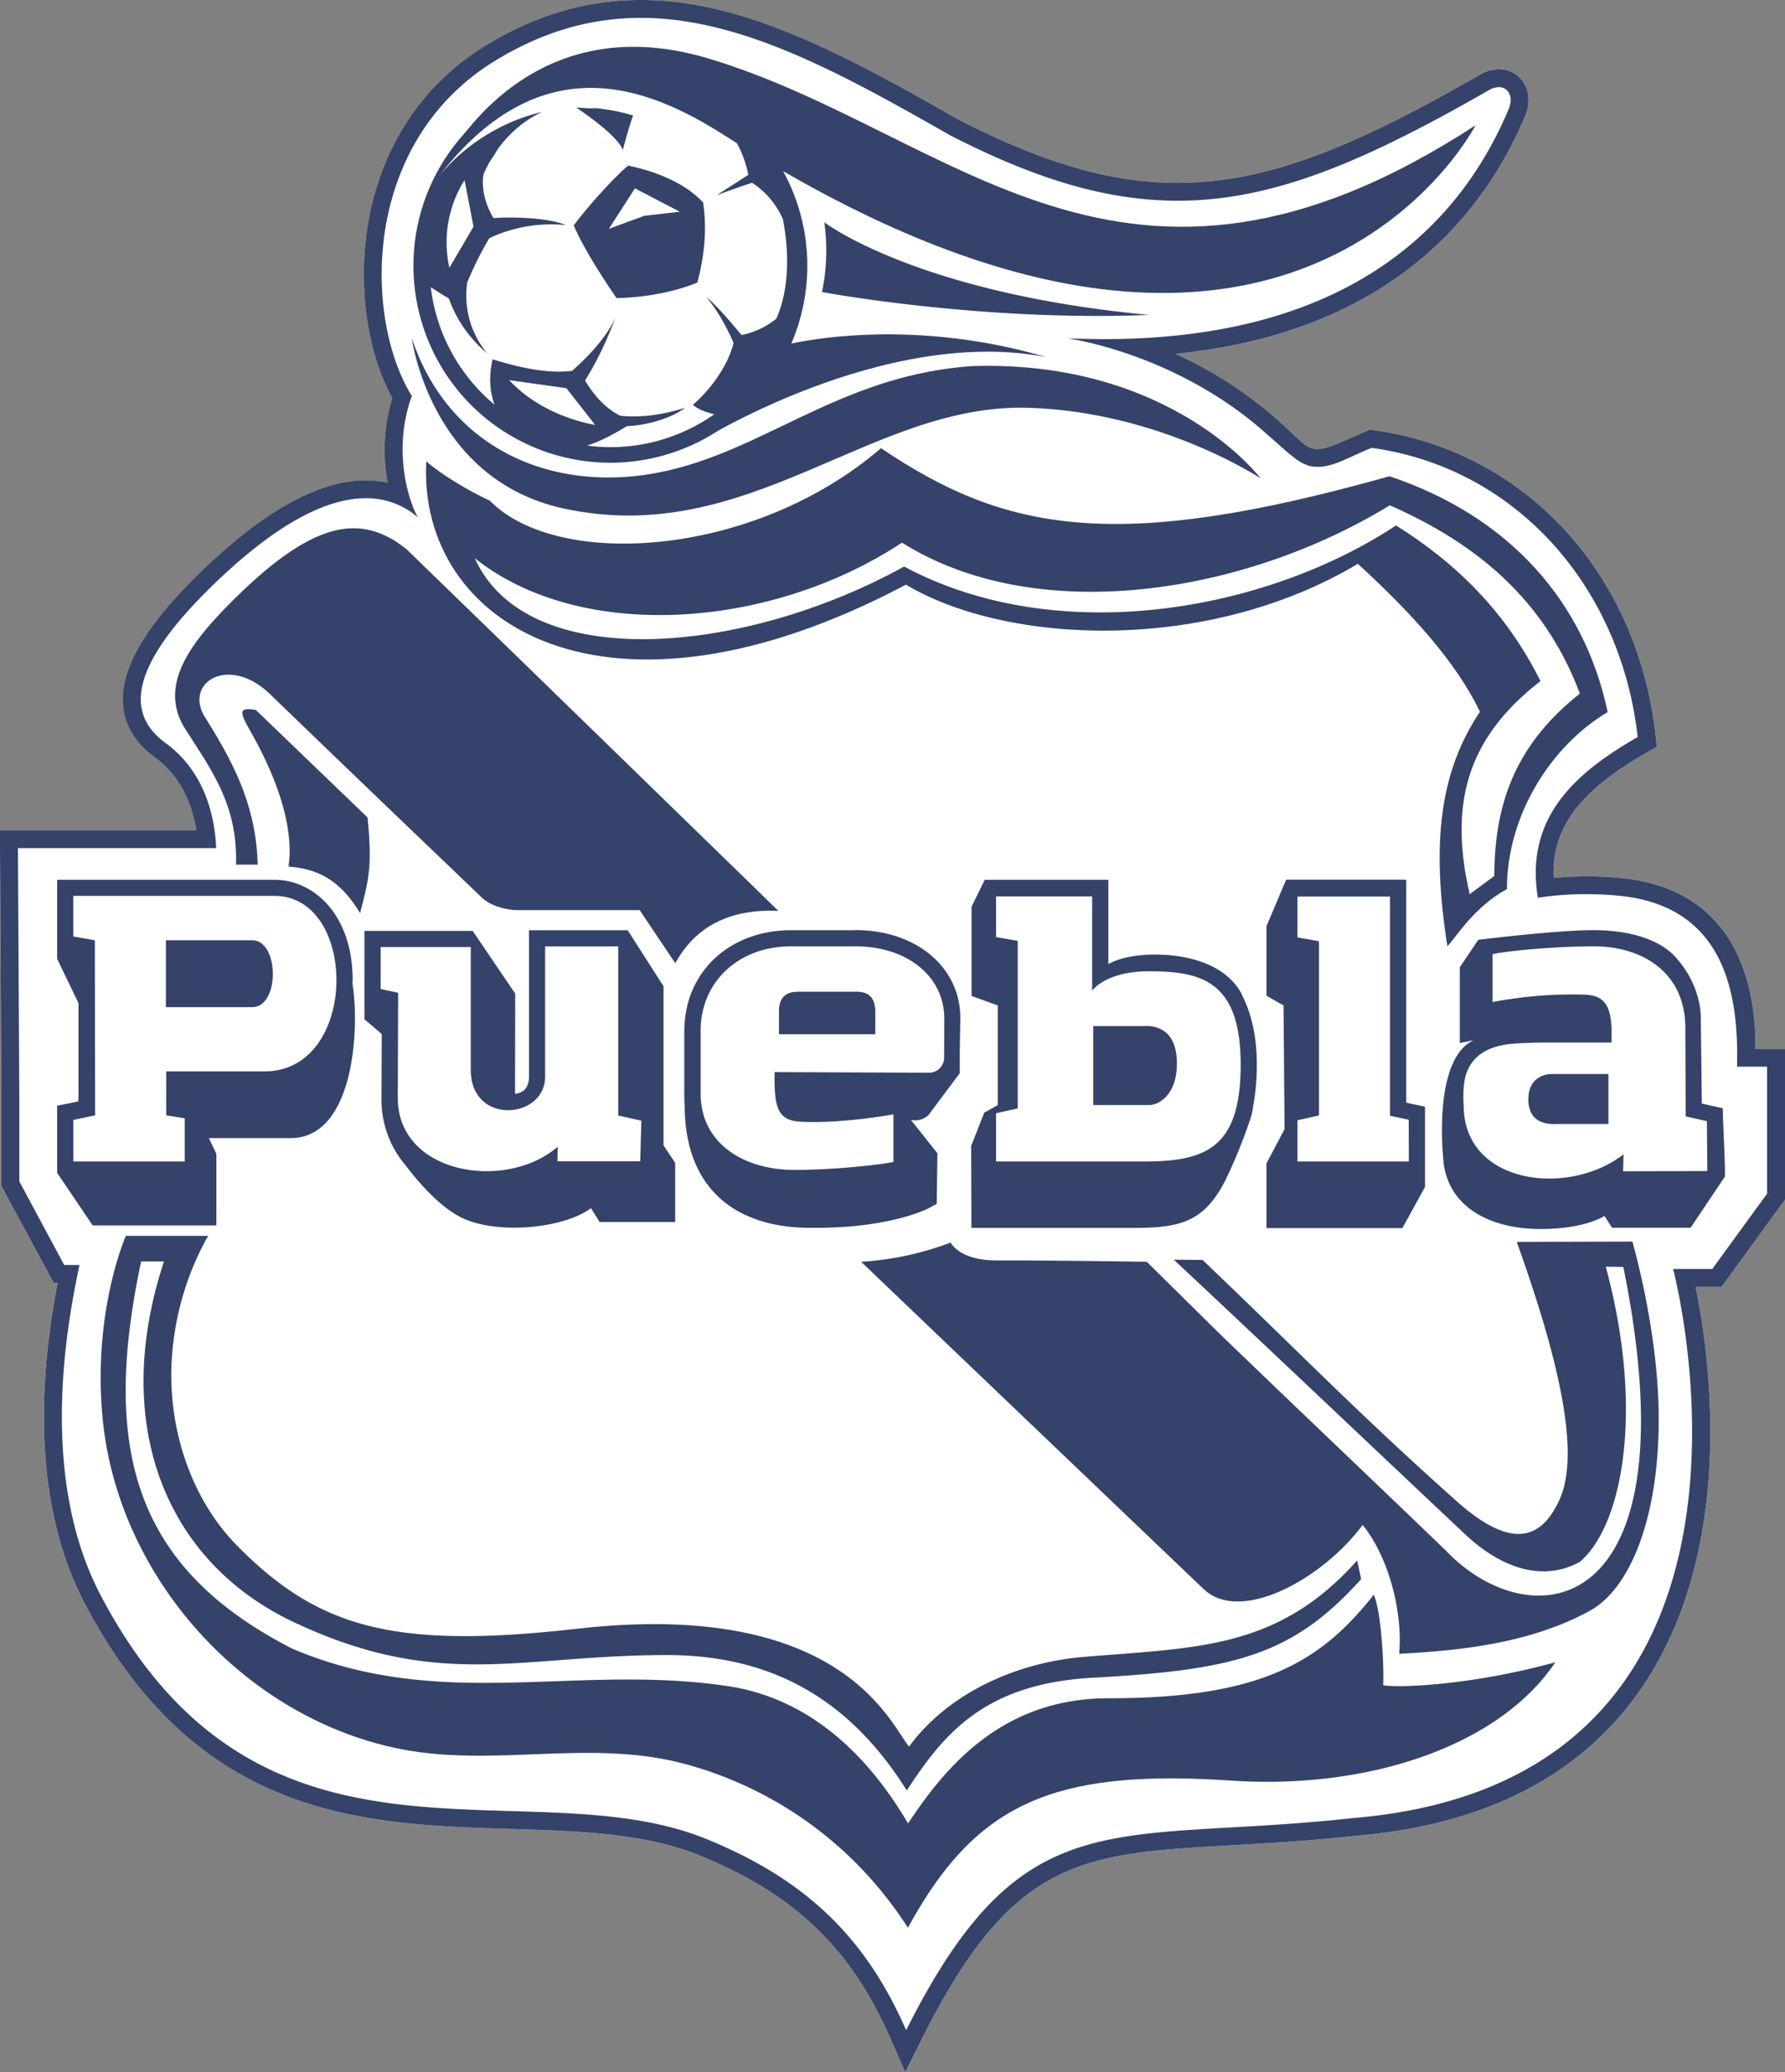 <svg id="Capa_1" data-name="Capa 1" xmlns="http://www.w3.org/2000/svg" viewBox="0 0 564.85 655.51"><rect x="0" y="0" width="564.85" height="655.51" fill="#808080" stroke="none"/><defs><style>.cls-1{fill:#fff;}.cls-2,.cls-3{fill:#35426a;}.cls-3{fill-rule:evenodd;}</style></defs><title>pueblafc</title><path class="cls-1" d="M224.45,105.85v0c-17,0-32.87,4.63-48.61,14.15-23.53,14.23-32.8,35.41-36.44,50.67-5,21-2.38,45.07,6.47,61.07a57.18,57.18,0,0,0-1.48,26.79,32.1,32.1,0,0,0-6.94-.74c-14.87,0-32.53,9.84-52.48,29.26-17.16,16.69-25.11,30.28-24.32,41.54.47,6.64,3.87,12.32,10.13,16.89,8.38,6.12,11.81,15.11,13.08,23H21.68l0,5.69.43,79.21V481l.68,1.26L37.06,508.7l1.61,3h1.25C36,532.19,29.46,576.85,48.53,613.15,84.41,681.44,137,683,183.33,684.42c21.75.66,42.29,1.28,59.87,8.44C273,705,290.94,722.19,303.29,750.34l4.84,11,5.4-10.76c28.64-57.08,50.36-58.32,97.93-61,11.5-.65,24.52-1.39,39.32-3,40.49-3.42,70.67-18.78,89.57-45.63,31.38-44.59,22.2-107,17.89-128h8.19l1.7-2.33,17.33-23.81,1.08-1.49V437.63h-9.38c.24-20.11-6-50.3-42.22-54a109,109,0,0,0-11.09-.56c-4.13,0-7.73.22-10.5.48-.85-16.69,9.67-28.34,29.39-39.61l3.23-1.84-.41-3.69c-5.7-51.25-41.38-89.86-89-96.46l-1.47-.2-8.18,3.62c-2.31.91-5.78,2.55-8.33,2.55-3.93,0-5.81-3.34-13.64-10.15a130.76,130.76,0,0,0-31.27-20C461.19,211,491.08,174,504.29,142.56c1.61-3.83,1.4-7.73-.57-10.7a9.14,9.14,0,0,0-7.76-4.09,11.82,11.82,0,0,0-5.91,1.68c-36.87,21.14-65.74,34.25-95.69,34.25-21.07,0-42.54-6.22-69.61-20.16-37.27-21.3-68.47-37.68-100.31-37.68" transform="translate(-21.68 -105.85)"/><path class="cls-2" d="M224.45,111.51c31.26,0,62.49,16.93,97.72,37.05,27.61,14.22,50.25,20.79,72.2,20.79,30.41,0,59.47-12.62,98.5-35a6.29,6.29,0,0,1,3.1-.93c3,0,4.75,3.06,3.11,6.95-14.35,34.18-47.83,72.76-128.05,72.76q-5.64,0-11.58-.26s33.38,4.44,61.75,29.12c9.72,8.45,12.26,11.54,17.35,11.54,5.44,0,10-3.17,17.2-6,46.19,6.4,78.94,44.52,84.16,91.48-19.85,11.35-35.77,25.61-31.57,50.83a98,98,0,0,1,15.49-1.13,103.07,103.07,0,0,1,10.51.53c32.42,3.34,37.68,29.85,37,54.05h9.51v40.17l-17.33,23.81h-12.4s43,161.52-101,173.68c-76.38,8.4-104.43-7.13-141.69,67.12-12.61-28.74-31.12-47.39-63.14-60.44C188,664.25,104.27,707.08,53.54,610.52c-20.65-39.31-9.68-89.9-6.72-104.5H42L27.79,479.57V453.36l-.43-79.21H90.09c-.52-11.45-4.29-24.69-16-33.24-11.36-8.3-13.5-22.27,14.8-49.8,21.5-20.92,37.2-27.65,48.54-27.65A24.71,24.71,0,0,1,154,269.58c-.93-1-9.2-18.39-2-38.49-15.1-24.18-16.38-80.17,26.73-106.25,15.54-9.4,30.61-13.33,45.68-13.33m0-5.66v0c-17,0-32.87,4.63-48.61,14.15-23.53,14.23-32.8,35.41-36.44,50.67-5,21-2.38,45.07,6.47,61.07a57.18,57.18,0,0,0-1.48,26.79,32.1,32.1,0,0,0-6.94-.74c-14.87,0-32.53,9.84-52.48,29.26-17.16,16.69-25.11,30.28-24.32,41.54.47,6.64,3.87,12.32,10.13,16.89,8.38,6.12,11.81,15.11,13.08,23H21.68l0,5.69.43,79.21V481l.68,1.26L37.06,508.7l1.61,3h1.25C36,532.19,29.46,576.85,48.53,613.15,84.41,681.44,137,683,183.33,684.42c21.75.66,42.29,1.28,59.87,8.44C273,705,290.94,722.19,303.29,750.34l4.84,11,5.4-10.76c28.64-57.08,50.36-58.32,97.93-61,11.5-.65,24.52-1.39,39.32-3,40.49-3.42,70.67-18.78,89.57-45.63,31.38-44.59,22.2-107,17.89-128h8.19l1.7-2.33,17.33-23.81,1.08-1.49V437.63h-9.38c.24-20.11-6-50.3-42.22-54a109,109,0,0,0-11.09-.56c-4.13,0-7.73.22-10.5.48-.85-16.69,9.67-28.34,29.39-39.61l3.23-1.84-.41-3.69c-5.7-51.25-41.38-89.86-89-96.46l-1.47-.2-8.18,3.62c-2.31.91-5.78,2.55-8.33,2.55-3.93,0-5.81-3.34-13.64-10.15a130.76,130.76,0,0,0-31.27-20C461.19,211,491.08,174,504.29,142.56c1.61-3.83,1.4-7.73-.57-10.7a9.14,9.14,0,0,0-7.76-4.09,11.82,11.82,0,0,0-5.91,1.68c-36.87,21.14-65.74,34.25-95.69,34.25-21.07,0-42.54-6.22-69.61-20.16C287.48,122.23,256.28,105.85,224.45,105.85Z" transform="translate(-21.68 -105.85)"/><path class="cls-3" d="M150.36,279.63C187.81,315.92,230.56,357.58,268,394c-15.15-.7-26.22,4.79-32.63,16.56l-11.27-16.8H185.43c-3.65,0-8.61-1.41-11.25-3.94-11.39-10.89-44-42.09-67.42-64.74-13.12-12.23-27.27-3-20,8,10.52,16.59,16,29.59,16.48,46.29l-6.88,0C97,360,88,348.65,79.8,335.67,72.1,322.38,82,309.41,93.75,297.4c26.75-27.13,42.06-29.46,56.62-17.77" transform="translate(-21.68 -105.85)"/><path class="cls-3" d="M113.06,380c10.93.77,17.2,5.9,22.57,14.67,2.55-9.9,4-14.45,2.35-30.23-11.78-11.36-23.55-22.62-35.34-34-6.93-1.23-4.34,1.88,0,9.83C117,367,112.6,380,113.06,380" transform="translate(-21.68 -105.85)"/><path class="cls-3" d="M459.38,638.93c.31-5.25-.53-23.35-3-28.6-17,21.62-36.14,32.75-84,32.75-34.76,0-52.55,23.43-63.36,39.59-12.16-20.73-30.49-39.46-57-43.43-48.1-7.21-90.79,8.22-137.92-11.89C64.66,602,53.54,565,66.34,504.91h7.23c-16.92,51.13.08,95.73,42.81,114.89,45,20.63,70.48,9.61,116.35,9.61,34.76,0,58.65,15.37,75.89,42.83,11.26-17.12,23.9-33.74,58.78-35.65,45.1-2.47,63.33-7.11,85-31.2l-1.25-5.92C426,627.67,400.51,627,364.55,630c-20.64,1.7-42.55,11.1-55.2,28.37-5.92-7-21.1-46.79-105.1-37.28-58,6.57-81.86-.29-107.52-26.26-12.52-12.66-21-32.46-20.85-54.72a91.15,91.15,0,0,1,10.77-41.72c.21-.53.72-1.07.93-1.59H61.49c-.1.41-10.45,23.63-7.38,57.23,4.54,49.78,43.53,94.06,92.39,104.71,30.5,6.65,61.08-3,91.48,5a120.94,120.94,0,0,1,64.32,42.51q3.56,4.55,6.69,9.42c21.14-38.67,44.92-50.37,102.06-46.56,44.41,3,85.36-11.35,102.79-37.42-26.32,7.26-49.62,8.17-54.46,7.26" transform="translate(-21.68 -105.85)"/><path class="cls-3" d="M461.36,256.51c-86.45,24.34-121.45,17.7-160.9-8.88-40.13,34.55-102.28,38.51-123.76,16.62-7.27-3.4-15.55-8.43-20.13-12.45-2.72,51.28,56.61,89.39,151.79,39,31.85,19,95.24,21.91,143-6.59C468.45,299.83,482.5,315.37,490,331c-13,19.45-15.3,42.14-10.31,74.18,2.66-2.67,8.31-12.35,18.85-18.07-.05-23.37,14-45.41,31.88-56-7.38-34.92-31.1-61.91-69.06-74.61m33.19,126.44-7.8,5.78c-6.32-27.41-1.73-48.76,22.4-67.41-11-22.12-27-37.54-45.7-49.24-41.63,27.44-107.36,38.87-155.67,13-50.68,28-119.32,34.12-135.87-2.66,33.11,26.47,93.06,22.86,135.2-4.9,42.26,26.59,107.73,16.7,154.36-11.81,26.85,11.81,48.82,29.35,60.15,59.56C502.4,340.45,494.55,358.5,494.55,382.95Z" transform="translate(-21.68 -105.85)"/><path class="cls-2" d="M231.64,468.16V417.82l-11.32-17.69H189.07v46.31c0,3.61-1.86,5.15-4.41,5.44l.05-31.72-13.46-19.83H137v28l.07,0,5.41,4.63-.08,20.11a32.07,32.07,0,0,0,7.38,21.14c.78.84,9.54,13.23,18.91,17.27,11.39,4.91,31.56,2.85,40-3.44l2.74,4.38h23.91V473.71Zm-7.37,5.07H198.09v-.44l.05-4.18c-16.14,14.09-50.59,8.9-50.59-15.49l.12-33.21-5.53-1.2V405.43h28.51v38.89c0,17.57,23.53,15.68,23.53,2.1V405.24h23.14v53.5l7.32,1.63Z" transform="translate(-21.68 -105.85)"/><path class="cls-2" d="M384.08,430.43H367.63v25h17.71c2.65,0,8.76-2.78,8.76-13.16,0-11.31-7.27-11.89-10-11.89" transform="translate(-21.68 -105.85)"/><path class="cls-2" d="M414.69,420.45c-4.63-8.9-15.48-12.28-25.82-12.61-7.88-.25-13.42,1.25-16.46,3V384.16H333.29l-4.16,8.51v28.24l8.28,3v31.53l-4.28,2.4L329,468.35l.08,25.93h51.74c14.79,0,21.89-2.25,28.39-14.6a160.43,160.43,0,0,0,8.46-20.89,18.89,18.89,0,0,0,.49-2.47l0-.15c.19-1,.36-2.1.51-3.2.06-.42.13-.82.18-1.24a75.5,75.5,0,0,0,.55-9.13c0-9.33-1.92-16.65-4.79-22.17m-31,52.84H336.88V458l6.86-1.51v-53l-6.86-1.2V389.43h30.4v29.79s4.23-6.12,18-6.12c16.59,0,29,3.09,29,29.53S403.21,473.28,383.67,473.28Z" transform="translate(-21.68 -105.85)"/><path class="cls-2" d="M101.5,403.29H74.17v21.16H101.5c8.79,0,8.59-21.16,0-21.16" transform="translate(-21.68 -105.85)"/><path class="cls-2" d="M133.19,417.08c0-.4.08-.78.08-1.18,0-20.84-12.44-31.74-24.72-31.74H39.76v25l6.75,14v30.22a8.1,8.1,0,0,1-.09.89l-2.6.55-4.06.81v21.24h0v0L51,493.49H90.15V482.7l0-11.86-2.24-4.67-.1-.3h25.85c20.3,0,21.83-35.35,19.55-48.79M105.4,444.77H74.27v13.9l5.86.94v13.67H44.88V460.13l6.9-1.46-.09-55.38-6.82-1.2V389.26h63.67C135.14,389.26,135.22,444.77,105.4,444.77Z" transform="translate(-21.68 -105.85)"/><path class="cls-2" d="M468.57,455.08l-1.89-.4,0-21.06V384.14h-4.76l-7.36,0H436.26l-6.76,0-.84,0-6.21,14.7v22l5.4,3.09.32,39.11-5.72,10.83v20.47h43l7.16-13V455.94Zm-1.07,18.2H432.25V460.23l6.82-1.51V403.6l-6.82-1.2V389.47h29.28v44.14l0,25.2,5.93,1.26Z" transform="translate(-21.68 -105.85)"/><path class="cls-2" d="M292.74,419.62H274.07q-5.86,0-5.86,6.17V433h30.4v-7.23q0-6.17-5.86-6.17" transform="translate(-21.68 -105.85)"/><path class="cls-2" d="M292.28,400.11H272c-18.53,0-32.23,12-33.63,28.86q-.16,1.65-.16,3.36v20.62c0,.79.06,1.56.12,2.33l0,0c0,29.07,18.95,38.48,37.85,38.94,26.7.66,39.46-6.2,39.46-6.2l2.47-1.36.2-16-8.39-10.55a6.15,6.15,0,0,0,5.59-1.54l9.88-13.23v-6.68l.18-10.76c0-16.13-14-27.83-33.25-27.83m28.13,40.33a4.8,4.8,0,0,1-4.82,4.8l-48.85-.2v2.16c0,9.67,1.48,13.16,8.2,13.52,13.24.71,29.42-2.32,29.42-2.32v15.05c-5.57,1.18-21.75,2.66-32,2.52-16-.21-29-8.83-29-24V431.81c0-15.19,11.81-26.6,28.64-26.6h20.31c16.83,0,28.13,9.9,28.13,22.71Z" transform="translate(-21.68 -105.85)"/><path class="cls-2" d="M292.74,419.62H274.07q-5.86,0-5.86,6.17V433h30.4v-7.23q0-6.17-5.86-6.17" transform="translate(-21.68 -105.85)"/><path class="cls-2" d="M505.31,453.58c0,9,8.39,7.82,10,7.82h15.34V445.6h-18s-7.33-.23-7.33,8" transform="translate(-21.68 -105.85)"/><path class="cls-2" d="M567.55,476.37l-.16-5.27-.45-10.67-.12-4-3.87-.87-2.74-.62-.32-26.88c0-6.76-3-13.71-7.35-18.67-5.93-7.4-17.7-9.3-26.55-9.3-12,0-36.53,3.06-36.53,3.06l-5.84,8.7v23.94l4.32-.88a15,15,0,0,0-2.57,1.71c-10.4,9.33-6.79,37.74-6.79,37.74,2.16,14,15.42,20.27,30.56,20.27,14.38,0,20.26-4.14,20.26-4.14l2.39,3.73h24.87L567.55,478l-.06-1.61Zm-32.26,0,.15-5.36c-17.45,13.57-50.59,9.56-50.59-15.49,0,0-.57-6.47,1-10.51,2.37-6.1,7.86-8.08,12.76-8.79,3.73-.53,11.89-.58,11.89-.58h21.14l0-3.54c0-10.64-4.45-11.51-9.34-11.63a134.08,134.08,0,0,0-28.31,2.37V407.68c5.57-1.17,20.54-2.47,32-2.47,16,0,29,8.76,29,25.71L555.1,459l6.72,1.52.13,15.77Z" transform="translate(-21.68 -105.85)"/><path class="cls-2" d="M329.65,221.63c-39.24,2.63-62.46,23.72-92.38,32C200.69,263.86,164.38,250,152,212.88c0,0,5.81,44.64,48,53.82,58.67,12.75,97-33.29,147-31.85,41.74,1.2,73.6,22.32,73.6,22.32s-28.08-37.38-91-35.53" transform="translate(-21.68 -105.85)"/><path class="cls-3" d="M282.51,176.15s29,22.38,102.73,29.32c-53.47,2.15-103.46-7.24-103.46-7.24a63.44,63.44,0,0,0,.74-22.09" transform="translate(-21.68 -105.85)"/><path class="cls-3" d="M242.11,246s59-37.16,110.62-27.2c-46-13.49-82.55-3.83-82.55-3.83Z" transform="translate(-21.68 -105.85)"/><path class="cls-2" d="M159.21,163.34s24.64-57.67,86.83-38.94c77.55,23.36,130.81,93.9,242.58,21.07-2.57,4.78-63.48,114.74-237.4,3.38-24.61-15.76-59-29.59-92,14.49" transform="translate(-21.68 -105.85)"/><path class="cls-2" d="M244.19,169.94c-6.77-7.42-18.06-10.53-23.75-11.71-5.8,4.94-14.51,15.15-17.2,18.92,3.22,7.74,11,19.35,13.54,23,15.58-.32,25.58-4.94,25.58-4.94,3.12-11.72,2.58-20.21,1.83-25.26m-18.6,4.16-11.23,4.12,8.24-12.79,14.21,7.39Z" transform="translate(-21.68 -105.85)"/><path class="cls-2" d="M214.83,127.59a62.32,62.32,0,1,0,62.32,62.32,62.32,62.32,0,0,0-62.32-62.32m-57.29,62.78c0-.15,0-.3,0-.46s0-.59,0-.89C157.54,189.49,157.54,189.92,157.54,190.36Zm98.78,21.47c-2.22-2.72-7.94-9.55-11.15-12,4.49,5.13,7.86,12.65,8.64,14.47-2.49,10.16-11.37,18.47-12.88,19.58,2.05,2,6.78,3,6.78,3a57,57,0,0,1-32.88,10.41,57.65,57.65,0,0,1-7.43-.51c4.48-1.31,9.66-4.27,12.65-6.13,7.58-.35,14.52-2.89,18.5-5.84-9.4,3-16.51,3-20.59,2.54-5.56-2.78-8.87-7.48-11.16-11.11a105.07,105.07,0,0,0,9.7-20.27c-2.77,6.92-10.17,14-13.77,17.18-8.52,1.1-18.36-1.57-25.18-3.64-1.6,7.22-.29,11.77.61,14.33A57.05,57.05,0,0,1,158,196.71c.66.43,3.17,2.05,5.71,3.56a40.24,40.24,0,0,0,12.2,17.41,28.4,28.4,0,0,1-6.43-22.06l-.11-.05a111.8,111.8,0,0,1,7.16-14.39,46.17,46.17,0,0,1,24.19-4.12c-4.72-2.06-14.47-2.71-22.89-2.24-2.9-4.82-3.85-10-3.11-13.93a42,42,0,0,1,1.9-3.81c1-1.47,1.8-2.77,2.52-3.95a36.43,36.43,0,0,1,14.06-11.88,60.89,60.89,0,0,0-32.58,20.28c22.07-29.74,46.78-30.65,63.83-26a25.56,25.56,0,0,1,2.91-.7,13.67,13.67,0,0,0-1.08-1,57.07,57.07,0,0,1,24.83,11.78,34.51,34.51,0,0,1,7.36,15.55l-10,6.45s6.74-2.53,11.22-3.94a26.28,26.28,0,0,1,9.74,11.54c3.17,16.55-.06,27-2.11,31.47A25.23,25.23,0,0,1,256.32,211.83Zm-73.53,14.26,18.12,2.55L210,240.25S193.84,238,182.79,226.09Zm-14.1-63.25,2.83,14.7-7.63,13A36.81,36.81,0,0,1,168.69,162.84Z" transform="translate(-21.68 -105.85)"/><path class="cls-2" d="M208.12,139.93c.7.1,1.4.2,2,.32l-6-.38H204c.14.09,13.1,8.59,14.76,13.46,1.42-5.49,2.61-9.13,3.25-10.94a58.25,58.25,0,0,0-13.9-2.46" transform="translate(-21.68 -105.85)"/><path class="cls-3" d="M538.26,498.61l-36.62.1c13.4,37.32,20.13,66.71,13.62,81.34-5.84,13.12-15.47,16-32.69.64-31.74-28.31-49.56-46.92-80.35-76.27l-9.09-.08c30,28.07,62.11,58.58,92.08,86.77,11,10.41,24.27,15.45,36.37,8.84,13.35-11.23,20.64-47.54,8.23-93.39l5.56.07c22.67,111.8-29.19,118-56.15,89.74-28.2-27.13-43.77-41.78-72-69L384.57,505s-30.74-.47-47.51-.43c-11.93,0-14.55-5.66-14.55-5.66A96,96,0,0,1,294.18,505c.74.71,106.12,101.41,108.48,103.62,11.72,11,37.72-3.45,50.21-20.38C461.2,598.48,465.64,616,464.43,629c21.59-1.05,42.26-3.9,59.72-13.26,13-6.62,22.21-28.7,22.42-59.95v-2c-.09-15.82-3-35.62-8.31-55.16" transform="translate(-21.68 -105.85)"/></svg>